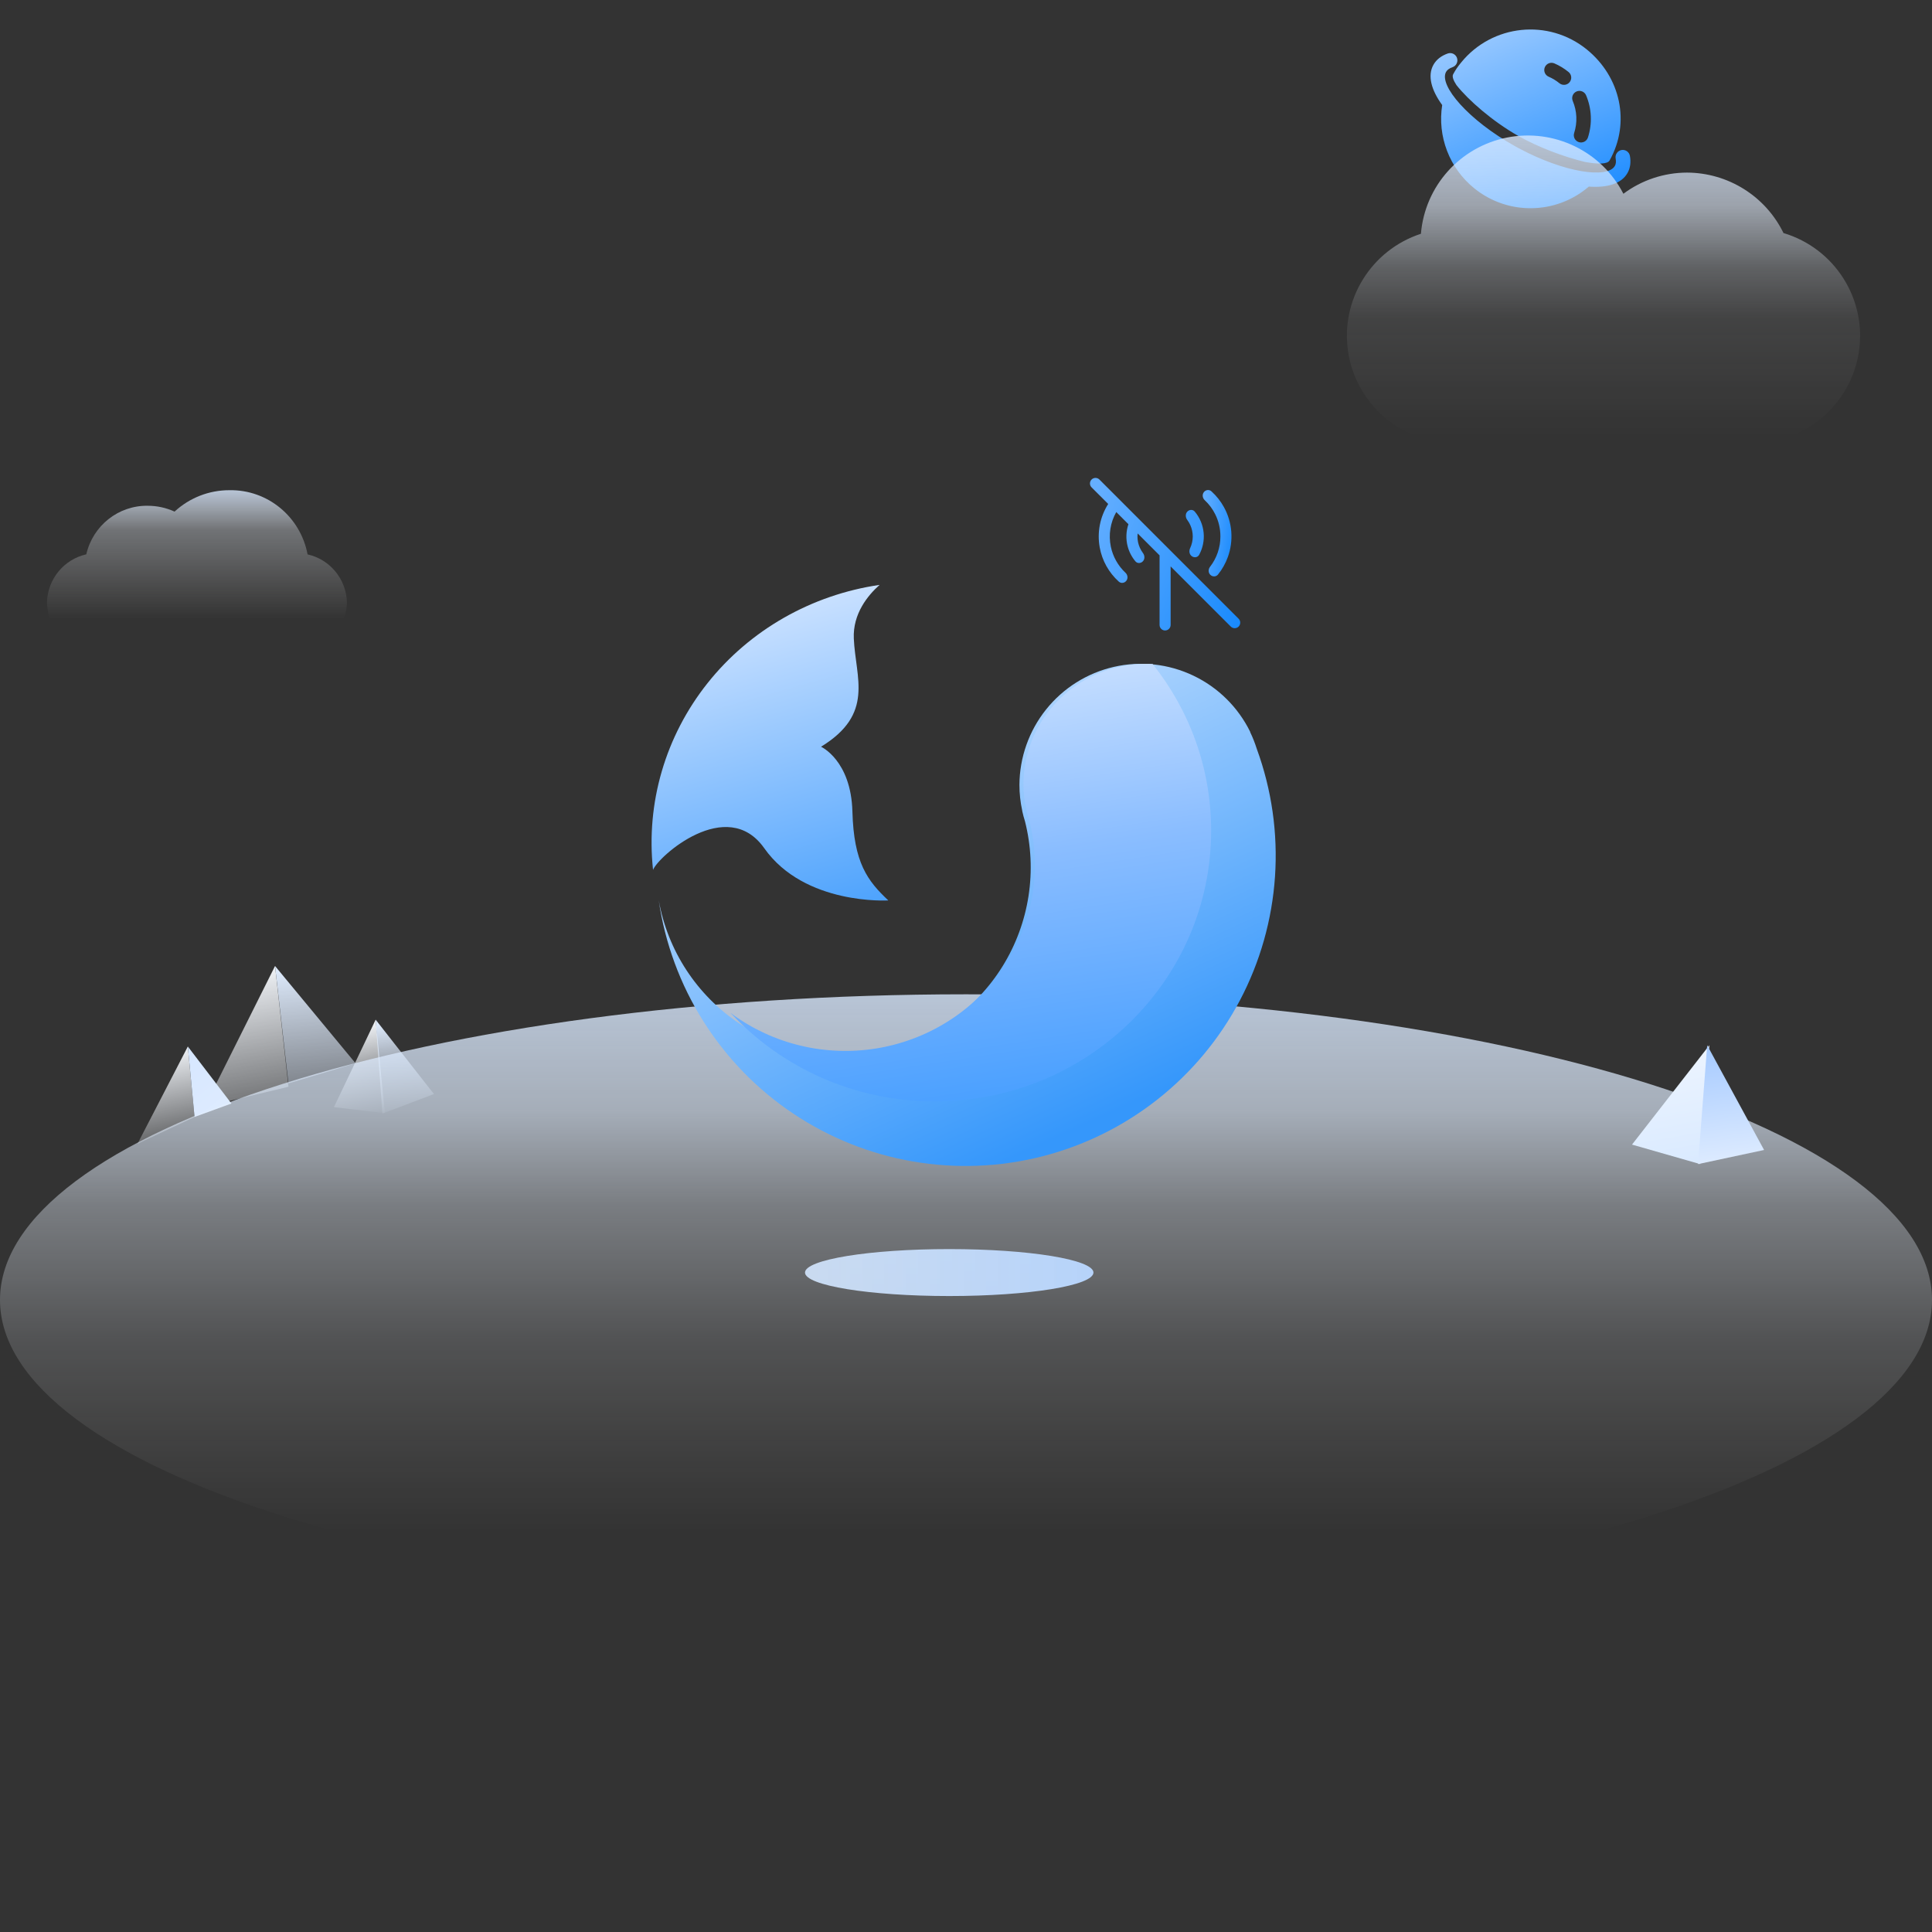 <svg xmlns="http://www.w3.org/2000/svg" width="262" height="262" fill="none" viewBox="0 0 262 262"><rect x="0" y="0" width="262" height="262" fill="#333333" stroke="none"/><path fill="url(#paint0_linear_6_1247)" fill-rule="evenodd" d="M220.716 23.443C221.093 22.767 221.189 21.979 221.032 21.134C221.008 21.007 220.96 20.886 220.89 20.778C220.819 20.669 220.728 20.576 220.622 20.503C220.516 20.43 220.396 20.379 220.27 20.352C220.143 20.325 220.013 20.323 219.886 20.347C219.759 20.371 219.638 20.419 219.53 20.489C219.422 20.56 219.329 20.651 219.256 20.757C219.183 20.863 219.131 20.983 219.105 21.109C219.078 21.235 219.076 21.366 219.1 21.493C219.178 21.913 219.138 22.238 218.999 22.487C218.011 24.263 212.147 23.418 205.975 20.109L205.481 19.839C199.132 16.307 195.088 11.573 196.102 9.75C196.251 9.483 196.534 9.265 196.983 9.108C197.228 9.021 197.43 8.841 197.542 8.605C197.655 8.37 197.67 8.1 197.583 7.854C197.496 7.609 197.316 7.407 197.081 7.295C196.846 7.182 196.575 7.168 196.33 7.254C195.456 7.562 194.785 8.076 194.385 8.794C193.569 10.262 194.089 12.194 195.577 14.245C195.249 16.34 195.476 18.485 196.237 20.464C196.997 22.443 198.264 24.188 199.91 25.524C204.461 29.221 210.981 29.113 215.396 25.358L215.454 25.303C217.982 25.487 219.9 24.91 220.716 23.443ZM218.282 21.753C221.141 16.647 219.783 10.442 215.191 6.712C209.997 2.493 202.364 3.283 198.145 8.478C197.682 9.047 197.401 9.444 197.059 10.082C196.904 10.371 197.083 10.889 197.514 11.545C199.145 13.607 202.423 16.46 205.851 18.408C208.606 19.973 212.115 21.285 214.917 21.954C216.684 22.291 217.991 22.274 218.282 21.753ZM215.337 18.658C215.949 16.776 215.86 14.735 215.087 12.913L215.086 12.913C214.983 12.676 214.79 12.489 214.549 12.394C214.309 12.298 214.04 12.301 213.802 12.402C213.564 12.504 213.375 12.695 213.277 12.934C213.179 13.174 213.179 13.442 213.278 13.681C213.865 15.067 213.933 16.617 213.469 18.049C213.393 18.295 213.417 18.562 213.535 18.791C213.654 19.02 213.858 19.193 214.103 19.273C214.348 19.353 214.615 19.333 214.846 19.218C215.077 19.103 215.253 18.902 215.337 18.658ZM213.071 10.425C213.044 10.165 212.916 9.927 212.713 9.763C212.123 9.283 211.476 8.892 210.789 8.596C210.67 8.545 210.543 8.517 210.414 8.516C210.285 8.514 210.157 8.537 210.037 8.585C209.917 8.633 209.808 8.704 209.715 8.794C209.623 8.884 209.549 8.991 209.498 9.109C209.447 9.228 209.42 9.355 209.418 9.484C209.416 9.613 209.44 9.741 209.487 9.861C209.535 9.981 209.606 10.091 209.696 10.183C209.786 10.276 209.893 10.35 210.012 10.401C210.533 10.625 211.024 10.922 211.474 11.288C211.677 11.453 211.936 11.53 212.195 11.503C212.454 11.476 212.692 11.348 212.857 11.145C213.021 10.943 213.098 10.684 213.071 10.425Z" clip-rule="evenodd"/><path fill="url(#paint1_linear_6_1247)" d="M37.299 131L39.118 147.375L27.747 150.104L37.299 131Z"/><path fill="url(#paint2_linear_6_1247)" d="M50.944 138.278L52.195 150.957L45.287 150.14L50.944 138.278Z"/><path fill="url(#paint3_linear_6_1247)" d="M50.944 138.278L58.848 148.369L51.854 151.014L50.944 138.278Z"/><path fill="url(#paint4_linear_6_1247)" d="M25.472 141.917L26.382 151.469L18.649 155.108L25.472 141.917Z"/><path fill="url(#paint5_linear_6_1247)" d="M25.472 141.917L31.385 149.649L26.382 151.469L25.472 141.917Z"/><path fill="url(#paint6_linear_6_1247)" d="M37.299 131L48.215 144.191L39.118 146.92L37.299 131Z"/><path fill="url(#paint7_linear_6_1247)" d="M131 217.736C203.349 217.736 262 199.179 262 176.287C262 153.395 203.349 134.838 131 134.838C58.651 134.838 0 153.395 0 176.287C0 199.179 58.651 217.736 131 217.736Z" opacity=".8"/><path fill="url(#paint8_linear_6_1247)" d="M231.809 141.746L230.562 157.865L221.318 155.219L231.809 141.746Z"/><path fill="url(#paint9_linear_6_1247)" d="M231.514 141.746L239.229 155.949L230.273 157.865L231.514 141.746Z"/><path fill="url(#paint10_linear_6_1247)" d="M41.71 75.183C40.75 70.065 36.283 66.39 31.13 66.478C28.372 66.465 25.71 67.501 23.673 69.38C22.531 68.859 21.293 68.59 20.041 68.589C16.073 68.526 12.6 71.269 11.701 75.175C8.651 75.857 6.453 78.549 6.368 81.704C6.485 85.531 9.628 88.552 13.416 88.478H39.973C43.773 88.568 46.932 85.543 47.05 81.704C46.964 78.548 44.761 75.858 41.71 75.183Z" opacity=".8"/><path fill="url(#paint11_linear_6_1247)" d="M241.877 31.637C239.445 26.618 234.359 23.424 228.774 23.407C225.665 23.413 222.64 24.419 220.149 26.277C217.184 20.505 210.746 17.393 204.371 18.652C197.997 19.912 193.231 25.237 192.692 31.702C185.913 33.92 181.738 40.712 182.827 47.751C183.917 54.79 189.95 60.007 197.084 60.08H237.651C244.883 60.094 251.03 54.809 252.09 47.668C253.15 40.526 248.802 33.689 241.877 31.608V31.637Z" opacity=".8"/><path fill="url(#paint12_linear_6_1247)" d="M128.726 169.389C139.528 169.389 148.285 170.814 148.285 172.573C148.285 174.331 139.528 175.757 128.726 175.757C117.924 175.757 109.167 174.331 109.167 172.573C109.167 170.814 117.924 169.389 128.726 169.389Z"/><path fill="url(#paint13_linear_6_1247)" d="M103.638 115.022C109.121 122.798 120.465 122.108 120.465 122.108C117.629 119.44 115.785 117.001 115.596 110.053C115.407 103.105 111.342 101.265 111.342 101.265C118.621 96.802 116.022 91.971 115.785 86.587C115.644 83.228 117.676 80.744 119.283 79.317C110.033 80.666 101.675 85.438 95.952 92.639C90.228 99.839 87.58 108.913 88.56 117.967C89.222 116.173 98.58 107.845 103.638 115.022Z"/><path fill="url(#paint14_linear_6_1247)" d="M170.432 101.548C170.189 100.776 169.891 100.021 169.54 99.291V99.244C167.9 95.905 165.181 93.218 161.824 91.62C158.467 90.021 154.669 89.605 151.046 90.438C147.423 91.271 144.187 93.305 141.864 96.209C139.54 99.114 138.266 102.719 138.246 106.439C138.246 107.609 138.373 108.776 138.622 109.919C138.623 109.935 138.623 109.951 138.622 109.966C138.716 110.437 138.857 110.907 138.998 111.377C139.837 114.69 140 118.138 139.478 121.515C138.956 124.893 137.759 128.13 135.96 131.035C134.16 133.939 131.794 136.451 129.004 138.42C126.213 140.389 123.054 141.775 119.717 142.496C116.379 143.216 112.93 143.256 109.576 142.614C106.223 141.971 103.033 140.659 100.197 138.755C97.361 136.852 94.938 134.396 93.071 131.534C91.205 128.672 89.933 125.464 89.333 122.1C90.182 127.931 92.245 133.519 95.389 138.502C98.532 143.486 102.687 147.752 107.583 151.026C112.478 154.301 118.007 156.509 123.809 157.509C129.612 158.51 135.56 158.279 141.268 156.833C146.976 155.386 152.317 152.756 156.945 149.113C161.574 145.469 165.386 140.894 168.135 135.682C170.884 130.471 172.509 124.739 172.905 118.859C173.301 112.98 172.458 107.082 170.432 101.548Z"/><path fill="url(#paint15_linear_6_1247)" fill-rule="evenodd" d="M164.244 112.645C164.244 132.924 147.469 149.364 126.776 149.364C115.794 149.364 105.915 144.733 99.061 137.355C99.477 137.665 99.902 137.963 100.337 138.249C103.203 140.133 106.426 141.432 109.816 142.068C113.205 142.704 116.691 142.664 120.064 141.951C123.437 141.238 126.629 139.866 129.45 137.917C132.27 135.969 134.661 133.483 136.48 130.609C138.299 127.734 139.508 124.531 140.036 121.188C140.563 117.846 140.398 114.434 139.551 111.155C139.408 110.69 139.266 110.225 139.171 109.759C139.172 109.744 139.172 109.728 139.171 109.713C138.918 108.582 138.791 107.427 138.791 106.269C138.81 102.587 140.099 99.019 142.447 96.145C144.795 93.271 148.065 91.258 151.727 90.434C153.237 90.094 154.778 89.964 156.305 90.04C161.279 96.272 164.244 104.119 164.244 112.645Z" clip-rule="evenodd"/><path fill="url(#paint16_linear_6_1247)" d="M165.5 72.75C165.503 74.248 165.003 75.697 164.092 76.868C163.84 77.192 163.839 77.658 164.129 77.948C164.424 78.244 164.907 78.242 165.17 77.917C165.744 77.207 166.197 76.404 166.509 75.541C166.907 74.44 167.066 73.267 166.975 72.099C166.883 70.932 166.544 69.797 165.979 68.772C165.535 67.965 164.96 67.239 164.278 66.625C163.971 66.348 163.5 66.418 163.251 66.748C163.002 67.08 163.074 67.549 163.377 67.832C163.956 68.374 164.436 69.016 164.792 69.728C165.262 70.666 165.504 71.701 165.5 72.75Z"/><path fill="url(#paint17_linear_6_1247)" d="M161.75 72.75C161.749 73.3 161.627 73.841 161.395 74.335C161.237 74.672 161.265 75.084 161.529 75.347C161.855 75.674 162.399 75.642 162.619 75.236C163.106 74.335 163.322 73.305 163.228 72.273C163.132 71.2 162.707 70.19 162.022 69.375C161.755 69.058 161.277 69.087 161 69.396C160.724 69.704 160.757 70.175 161.005 70.508C161.17 70.728 161.31 70.967 161.423 71.219C161.638 71.701 161.75 72.222 161.75 72.75ZM167.97 84.97C168.263 84.677 168.263 84.202 167.97 83.909L149.091 65.03C148.798 64.737 148.323 64.737 148.03 65.03C147.737 65.323 147.737 65.798 148.03 66.091L150.283 68.343C149.171 70.095 148.761 72.201 149.135 74.242C149.463 76.036 150.377 77.663 151.722 78.875C152.029 79.152 152.501 79.083 152.749 78.751C152.998 78.42 152.927 77.952 152.625 77.669C151.622 76.728 150.926 75.497 150.642 74.139C150.307 72.535 150.569 70.864 151.379 69.439L153.027 71.087C152.698 72.058 152.662 73.105 152.924 74.096C153.122 74.845 153.483 75.538 153.978 76.126C154.245 76.443 154.723 76.413 154.999 76.105C155.276 75.796 155.242 75.324 154.994 74.992C154.83 74.772 154.69 74.533 154.577 74.281C154.362 73.799 154.25 73.278 154.25 72.75C154.252 72.613 154.262 72.476 154.28 72.341L157.25 75.311V84.75C157.25 85.164 157.586 85.5 158 85.5C158.414 85.5 158.75 85.164 158.75 84.75V76.811L166.909 84.97C167.202 85.263 167.677 85.263 167.97 84.97Z"/><defs><linearGradient id="paint0_linear_6_1247" x1="217.5" x2="203.488" y1="31" y2="-2.919" gradientUnits="userSpaceOnUse"><stop stop-color="#0D84FF"/><stop offset="1" stop-color="#B2D5FF"/></linearGradient><linearGradient id="paint1_linear_6_1247" x1="32.11" x2="37.249" y1="130.714" y2="158.555" gradientUnits="userSpaceOnUse"><stop stop-color="#F8FBFF"/><stop offset="1" stop-color="#F3F8FF" stop-opacity="0"/></linearGradient><linearGradient id="paint2_linear_6_1247" x1="48.741" x2="51.429" y1="138.54" y2="151.672" gradientUnits="userSpaceOnUse"><stop stop-color="#F8FBFF"/><stop offset="1" stop-color="#F3F8FF" stop-opacity="0"/></linearGradient><linearGradient id="paint3_linear_6_1247" x1="51.172" x2="52.647" y1="138.676" y2="152.421" gradientUnits="userSpaceOnUse"><stop stop-color="#E0EDFF"/><stop offset="1" stop-color="#E4EFFF" stop-opacity="0"/></linearGradient><linearGradient id="paint4_linear_6_1247" x1="22.643" x2="25.927" y1="141.746" y2="158.292" gradientUnits="userSpaceOnUse"><stop stop-color="#F8FBFF"/><stop offset="1" stop-color="#F3F8FF" stop-opacity="0"/></linearGradient><linearGradient id="paint5_linear_6_1247" x1="23.653" x2="35.479" y1="141.917" y2="156.472" gradientUnits="userSpaceOnUse"><stop stop-color="#D5E6FF"/><stop offset="1" stop-color="#E4EFFF"/></linearGradient><linearGradient id="paint6_linear_6_1247" x1="37.611" x2="40.539" y1="131" y2="159.96" gradientUnits="userSpaceOnUse"><stop stop-color="#E0EDFF"/><stop offset="1" stop-color="#E4EFFF" stop-opacity="0"/></linearGradient><linearGradient id="paint7_linear_6_1247" x1="131" x2="131" y1="217.736" y2="134.838" gradientUnits="userSpaceOnUse"><stop offset=".121" stop-color="#fff" stop-opacity="0"/><stop offset=".293" stop-color="#FBFDFF" stop-opacity=".1"/><stop offset=".433" stop-color="#F1F7FF" stop-opacity=".2"/><stop offset=".653" stop-color="#EAF3FF" stop-opacity=".479"/><stop offset=".81" stop-color="#E1EEFF" stop-opacity=".82"/><stop offset="1" stop-color="#D9E9FF"/></linearGradient><linearGradient id="paint8_linear_6_1247" x1="226.563" x2="229.644" y1="141.568" y2="158.98" gradientUnits="userSpaceOnUse"><stop stop-color="#EEF5FF"/><stop offset="1" stop-color="#D8E9FF"/></linearGradient><linearGradient id="paint9_linear_6_1247" x1="230.434" x2="232.644" y1="141.746" y2="159.723" gradientUnits="userSpaceOnUse"><stop stop-color="#A4C9FF"/><stop offset="1" stop-color="#E4EFFF"/></linearGradient><linearGradient id="paint10_linear_6_1247" x1="26.695" x2="26.695" y1="88.507" y2="66.464" gradientUnits="userSpaceOnUse"><stop offset=".208" stop-color="#fff" stop-opacity="0"/><stop offset=".495" stop-color="#F7FAFF" stop-opacity=".213"/><stop offset=".755" stop-color="#EFF6FF" stop-opacity=".409"/><stop offset="1" stop-color="#D9E9FF"/></linearGradient><linearGradient id="paint11_linear_6_1247" x1="217.367" x2="217.367" y1="60.109" y2="18.348" gradientUnits="userSpaceOnUse"><stop offset=".021" stop-color="#fff" stop-opacity="0"/><stop offset=".405" stop-color="#F5F9FF" stop-opacity=".1"/><stop offset=".572" stop-color="#EEF5FF" stop-opacity=".3"/><stop offset=".772" stop-color="#E4EFFF" stop-opacity=".74"/><stop offset="1" stop-color="#D9E9FF"/></linearGradient><linearGradient id="paint12_linear_6_1247" x1="109.167" x2="148.285" y1="172.573" y2="172.573" gradientUnits="userSpaceOnUse"><stop stop-color="#D4E7FF" stop-opacity=".9"/><stop offset="1" stop-color="#B6D3FA"/></linearGradient><linearGradient id="paint13_linear_6_1247" x1="91.957" x2="103.444" y1="86.622" y2="127.347" gradientUnits="userSpaceOnUse"><stop stop-color="#C8E0FF"/><stop offset="1" stop-color="#4CA2FD"/></linearGradient><linearGradient id="paint14_linear_6_1247" x1="124.261" x2="149.487" y1="96.222" y2="151.515" gradientUnits="userSpaceOnUse"><stop stop-color="#B7D9FE"/><stop offset="1" stop-color="#3597FB"/></linearGradient><linearGradient id="paint15_linear_6_1247" x1="136.22" x2="147.014" y1="90.43" y2="160.755" gradientUnits="userSpaceOnUse"><stop stop-color="#C9E0FF"/><stop offset=".359" stop-color="#8ABDFF"/><stop offset="1" stop-color="#3094FF"/></linearGradient><linearGradient id="paint16_linear_6_1247" x1="162.854" x2="168.386" y1="68.347" y2="69.148" gradientUnits="userSpaceOnUse"><stop stop-color="#65AFFF"/><stop offset="1" stop-color="#1789FD"/></linearGradient><linearGradient id="paint17_linear_6_1247" x1="147.775" x2="171.688" y1="68.24" y2="78.41" gradientUnits="userSpaceOnUse"><stop stop-color="#65AFFF"/><stop offset="1" stop-color="#1789FD"/></linearGradient></defs></svg>